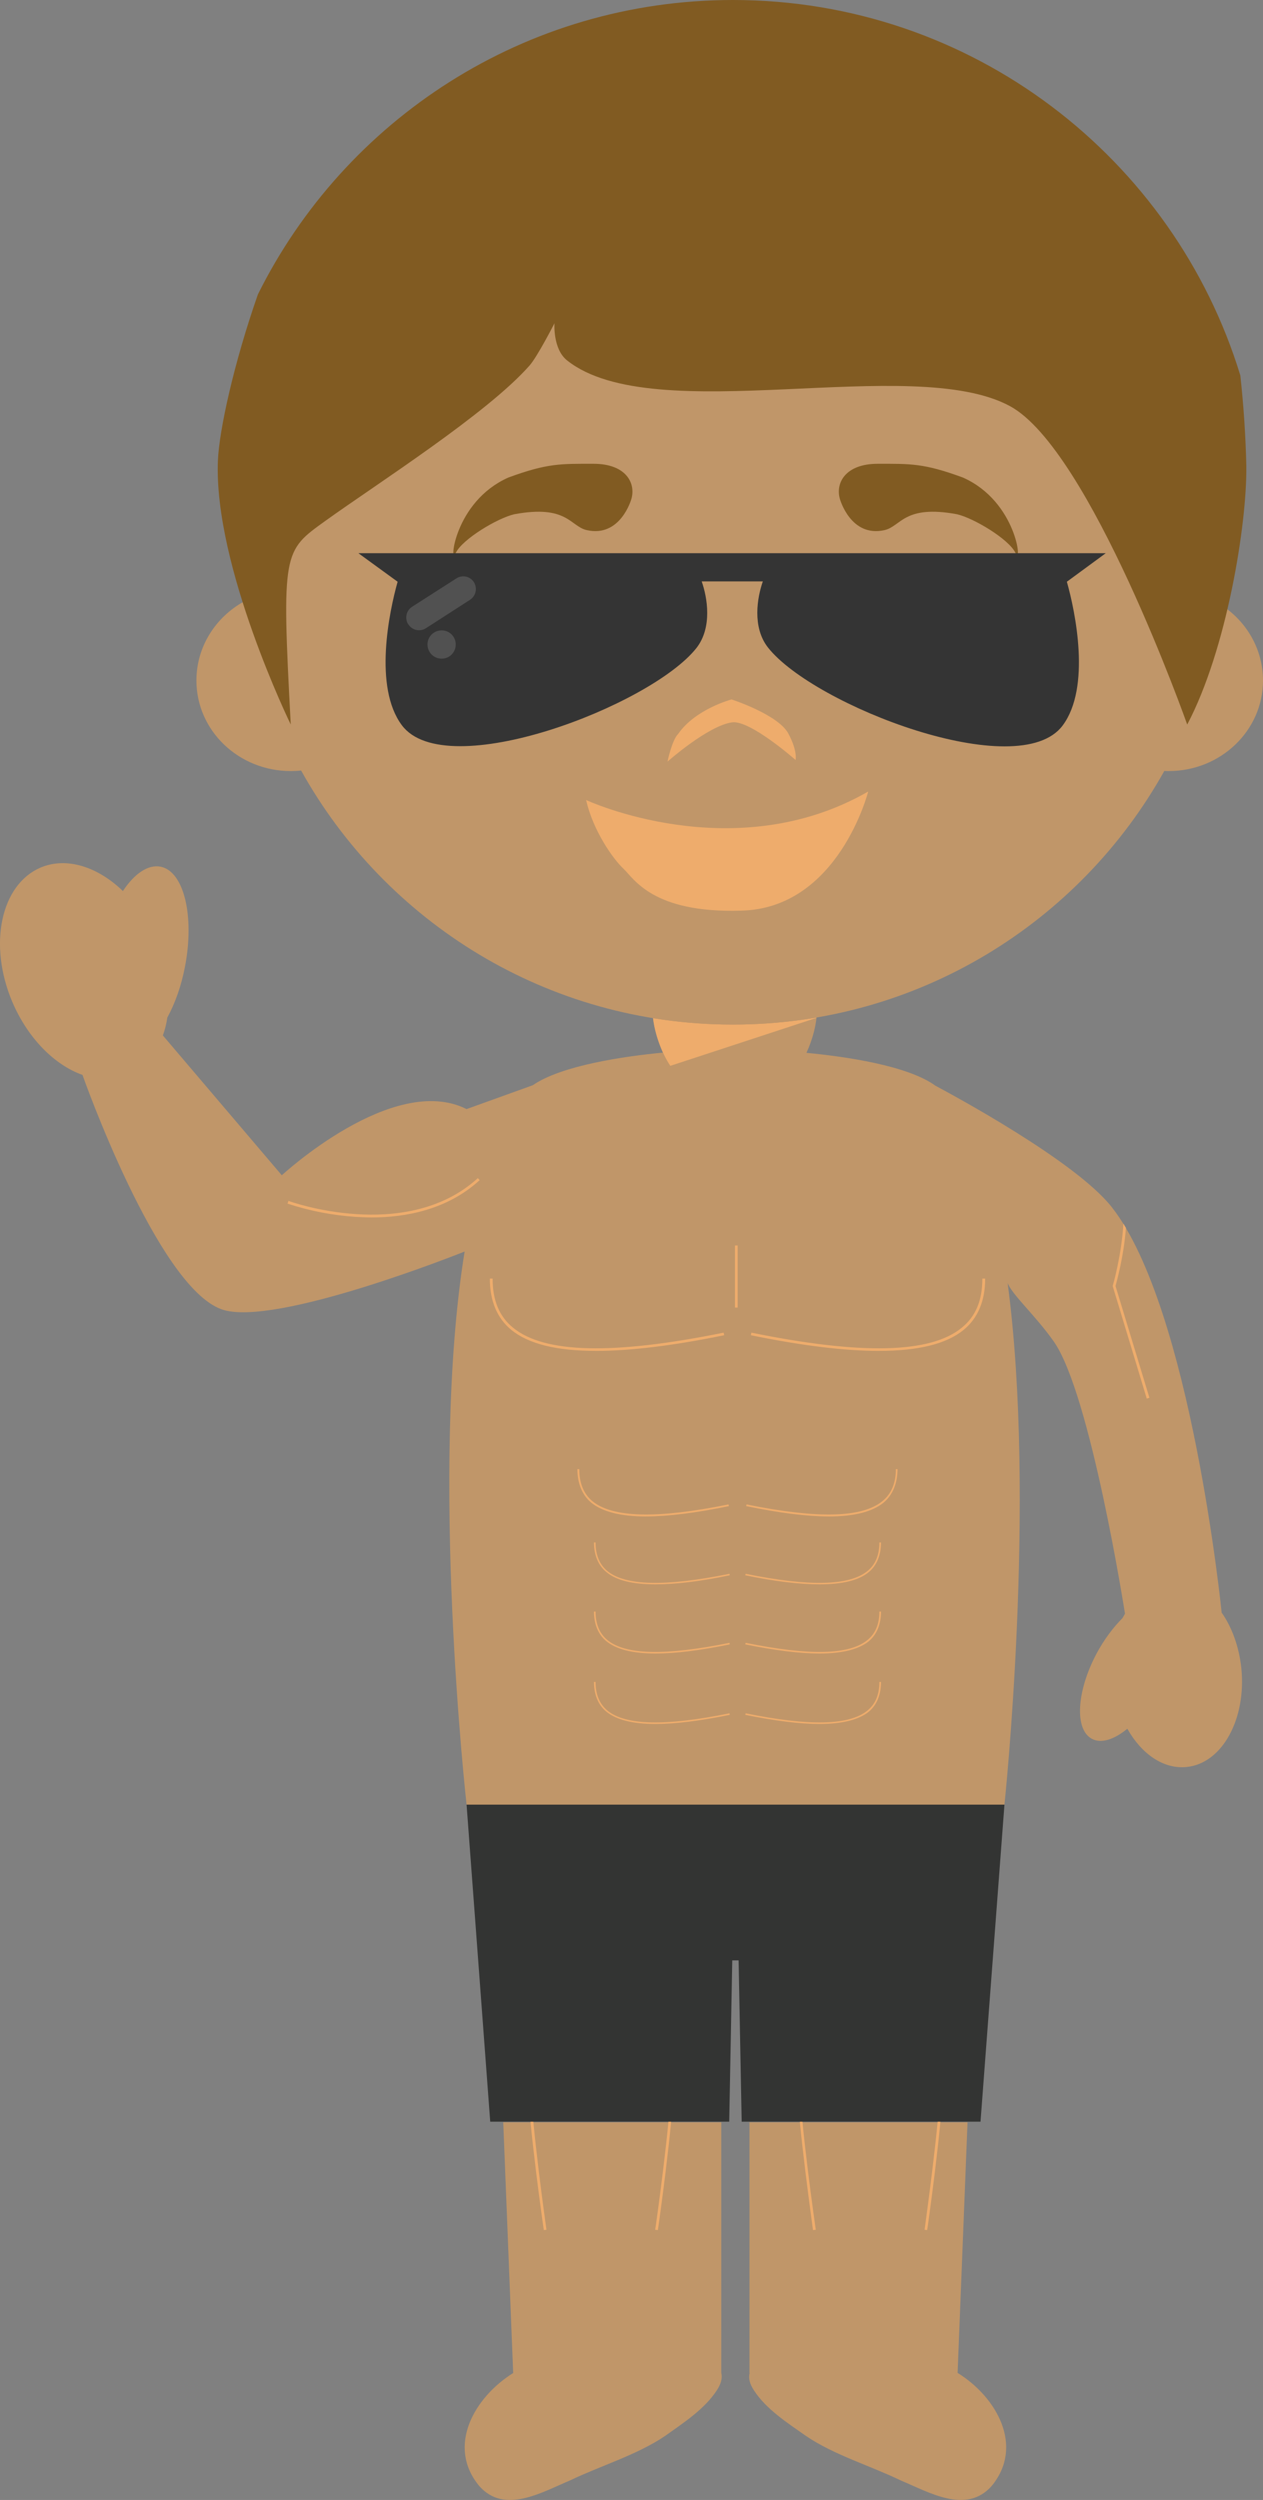 <svg version="1.1" xmlns="http://www.w3.org/2000/svg" xmlns:xlink="http://www.w3.org/1999/xlink" width="58.976" height="116.7" viewBox="0,0,58.976,116.7"><rect x="0" y="0" width="58.976" height="116.7" fill="#808080" stroke="none"/><g transform="translate(-210.831,-121.35)"><g data-paper-data="{&quot;isPaintingLayer&quot;:true}" fill-rule="evenodd" stroke="none" stroke-width="1" stroke-linecap="butt" stroke-linejoin="miter" stroke-miterlimit="10" stroke-dasharray="" stroke-dashoffset="0" style="mix-blend-mode: normal"><path d="M244.512,232.118c0.062,0.252 -0.024,0.532 -0.204,0.806c-0.578,0.892 -1.574,1.532 -2.418,2.136c-1.32,0.892 -2.988,1.38 -4.446,2.08c-1.312,0.55 -3.05,1.588 -4.224,0.27c-1.56,-1.864 -0.236,-4.162 1.584,-5.292h-0.01l-0.464,-11.698h10.181v11.698M255.546,232.118c1.82,1.124 3.134,3.428 1.58,5.292c-1.186,1.318 -2.912,0.28 -4.232,-0.27c-1.448,-0.7 -3.118,-1.188 -4.43,-2.08c-0.858,-0.604 -1.86,-1.244 -2.434,-2.136c-0.178,-0.274 -0.264,-0.542 -0.192,-0.806h-0.01v-11.698h10.182l-0.464,11.698" data-paper-data="{&quot;origPos&quot;:null}" fill="#c09669"/><path d="M241.55,225.452l-0.126,-0.016c0.014,-0.054 0.732,-5.132 0.732,-6.808h0.126c0,1.676 -0.718,6.778 -0.732,6.824M236.226,225.452c-0.014,-0.046 -0.736,-5.148 -0.736,-6.824h0.134c0,1.676 0.716,6.754 0.724,6.808zM248.794,225.452l0.13,-0.016c-0.008,-0.054 -0.736,-5.132 -0.736,-6.808h-0.122c0,1.676 0.728,6.778 0.728,6.824M254.124,225.452c0.016,-0.046 0.732,-5.148 0.732,-6.824h-0.13c0,1.676 -0.718,6.754 -0.722,6.808z" fill="#eeac6c"/><path d="M257.734,205.592l-1.118,14.8h-11.152l-0.144,-7.53h-0.296l-0.142,7.53h-11.16l-1.104,-14.8h15.792z" fill="#333433"/><path d="M268.794,199.207c0.246,2.376 -0.888,4.452 -2.54,4.626c-1.09,0.118 -2.122,-0.608 -2.782,-1.784c-0.614,0.506 -1.224,0.702 -1.652,0.472c-0.818,-0.43 -0.726,-2.2 0.206,-3.964c0.356,-0.67 0.788,-1.238 1.216,-1.668c0.046,-0.07 0.082,-0.144 0.12,-0.212c0,0 -1.608,-10.284 -3.332,-12.716c-0.86,-1.216 -1.948,-2.18 -2.148,-2.722v-0.002c1.356,10.178 -0.148,24.354 -0.148,24.354h-25.116c0,0 -1.756,-15.608 -0.088,-25.834v0.014c0,0 -8.92,3.582 -11.36,2.696c-3.016,-1.088 -6.484,-10.93 -6.484,-10.93v-0.008c-1.296,-0.456 -2.554,-1.702 -3.284,-3.418c-1.126,-2.666 -0.538,-5.464 1.324,-6.262c1.212,-0.512 2.666,-0.042 3.844,1.096c0.532,-0.806 1.168,-1.25 1.758,-1.138c1.092,0.214 1.598,2.308 1.14,4.672c-0.172,0.908 -0.47,1.722 -0.824,2.372c-0.04,0.294 -0.114,0.572 -0.208,0.834l5.554,6.528c0,0 5.196,-4.812 8.628,-3.09l3.092,-1.114c1.346,-0.928 4.29,-1.354 6.074,-1.522c-0.292,-0.664 -0.476,-1.38 -0.476,-1.91h7.664c0,0.53 -0.178,1.26 -0.484,1.92c1.808,0.172 4.73,0.594 6.018,1.532c0.682,0.366 6.55,3.508 8.246,5.68c3.706,4.734 5.13,18.972 5.13,18.972c0,0 0,-0.018 -0.01,-0.06c0.48,0.682 0.814,1.588 0.922,2.586" data-paper-data="{&quot;origPos&quot;:null}" fill="#c09669"/><path d="M242.132,171.104c-0.438,-0.652 -0.738,-1.57 -0.806,-2.226c1.208,0.198 2.462,0.3 3.734,0.3c1.328,0 2.63,-0.114 3.898,-0.326l-0.014,0.018l-6.812,2.234M238.66,184.411c1.592,0 3.586,-0.24 5.988,-0.732l-0.028,-0.12c-5.154,1.046 -8.366,0.97 -9.828,-0.228c-0.644,-0.524 -0.958,-1.266 -0.958,-2.296h-0.13c0,1.03 0.33,1.844 1.006,2.398c0.81,0.656 2.108,0.977 3.95,0.977M251.87,184.411c-1.59,0 -3.578,-0.24 -5.978,-0.732l0.026,-0.12c5.144,1.046 8.358,0.97 9.82,-0.228c0.648,-0.524 0.964,-1.266 0.964,-2.296h0.132c0,1.03 -0.332,1.844 -1.01,2.398c-0.804,0.656 -2.112,0.977 -3.954,0.977M245.15,179.49h0.126v2.9h-0.126zM241.439,195.309c0.932,0 2.078,-0.134 3.468,-0.424l-0.012,-0.07c-2.986,0.606 -4.856,0.562 -5.702,-0.128c-0.37,-0.308 -0.552,-0.758 -0.552,-1.334h-0.076c0,0.576 0.192,1.07 0.588,1.388c0.466,0.386 1.218,0.568 2.286,0.568M249.093,195.309c-0.916,0 -2.072,-0.134 -3.46,-0.424l0.014,-0.07c2.982,0.606 4.84,0.562 5.688,-0.128c0.382,-0.308 0.558,-0.758 0.558,-1.334h0.078c0,0.576 -0.19,1.07 -0.578,1.388c-0.468,0.386 -1.234,0.568 -2.3,0.568M241.439,198.538c0.932,0 2.078,-0.144 3.468,-0.426l-0.012,-0.074c-2.986,0.606 -4.856,0.566 -5.702,-0.13c-0.37,-0.308 -0.552,-0.752 -0.552,-1.33h-0.076c0,0.578 0.192,1.072 0.588,1.392c0.466,0.374 1.218,0.568 2.286,0.568M249.093,198.538c-0.916,0 -2.072,-0.144 -3.46,-0.426l0.014,-0.074c2.982,0.606 4.84,0.566 5.688,-0.13c0.382,-0.308 0.558,-0.752 0.558,-1.33h0.078c0,0.578 -0.19,1.072 -0.578,1.392c-0.468,0.374 -1.234,0.568 -2.3,0.568M241.439,201.827c0.932,0 2.078,-0.146 3.468,-0.426l-0.012,-0.074c-2.986,0.61 -4.856,0.566 -5.702,-0.128c-0.37,-0.31 -0.552,-0.752 -0.552,-1.336h-0.076c0,0.584 0.192,1.074 0.588,1.396c0.466,0.372 1.218,0.568 2.286,0.568M249.093,201.827c-0.916,0 -2.072,-0.146 -3.46,-0.426l0.014,-0.074c2.982,0.61 4.84,0.566 5.688,-0.128c0.382,-0.31 0.558,-0.752 0.558,-1.336h0.078c0,0.584 -0.19,1.074 -0.578,1.396c-0.468,0.372 -1.234,0.568 -2.3,0.568M240.995,192.139c1.028,0 2.316,-0.164 3.874,-0.482l-0.022,-0.08c-3.328,0.676 -5.41,0.622 -6.352,-0.15c-0.414,-0.342 -0.614,-0.852 -0.614,-1.496h-0.088c0,0.644 0.21,1.204 0.648,1.566c0.518,0.42 1.37,0.643 2.554,0.643M249.531,192.139c-1.024,0 -2.312,-0.164 -3.856,-0.482l0.014,-0.08c3.322,0.676 5.398,0.622 6.342,-0.15c0.428,-0.342 0.632,-0.852 0.632,-1.496h0.078c0,0.644 -0.218,1.204 -0.656,1.566c-0.516,0.42 -1.362,0.643 -2.555,0.643M228.175,178.182c1.576,0 3.532,-0.348 5.054,-1.742l-0.086,-0.094c-1.728,1.582 -4.042,1.79 -5.67,1.68c-1.772,-0.11 -3.154,-0.608 -3.172,-0.618l-0.044,0.128c1.037,0.342 2.114,0.55 3.204,0.62c0.226,0.01 0.464,0.026 0.714,0.026M264.503,186.597l-0.124,0.042l-1.588,-5.244v-0.034c0.014,-0.02 0.412,-1.434 0.498,-2.892c0.034,0.068 0.078,0.128 0.116,0.198c-0.092,1.314 -0.436,2.53 -0.484,2.716z" fill="#eeac6c"/><path d="M267.851,149.588c1.178,0.756 1.956,2.058 1.956,3.528c0,2.336 -1.972,4.228 -4.404,4.228c-0.068,0 -0.136,0 -0.204,-0.006c-3.94,7.062 -11.486,11.84 -20.148,11.84c-8.672,0 -16.22,-4.786 -20.16,-11.86c-0.162,0.02 -0.322,0.026 -0.482,0.026c-2.438,0 -4.406,-1.892 -4.406,-4.228c0,-1.578 0.894,-2.954 2.22,-3.688c-0.15,-1.078 -0.228,-2.186 -0.228,-3.304c0,-12.742 10.32,-23.064 23.056,-23.064c12.74,0 23.062,10.322 23.062,23.064c0,1.172 -0.096,2.336 -0.262,3.464" data-paper-data="{&quot;origPos&quot;:null}" fill="#c09669"/><path d="M238.229,146.096c-0.772,-0.174 -0.908,-1.201 -3.386,-0.74c-0.779,0.18 -2.417,1.156 -2.732,1.808c-0.316,0.652 -0.088,-2.392 2.457,-3.522c1.835,-0.675 2.457,-0.642 3.977,-0.642c1.52,0 1.987,0.907 1.766,1.65c0,0 -0.503,1.803 -2.082,1.446zM252.134,146.096c0.772,-0.174 0.908,-1.201 3.386,-0.74c0.779,0.18 2.417,1.156 2.732,1.808c0.316,0.652 0.087,-2.392 -2.457,-3.522c-1.835,-0.675 -2.457,-0.642 -3.977,-0.642c-1.52,0 -1.987,0.907 -1.766,1.65c0,0 0.503,1.803 2.082,1.446z" data-paper-data="{&quot;origPos&quot;:null}" fill="#815b22"/><path d="M236,155c-1.105,0 -2,-1.343 -2,-3c0,-1.657 0.895,-3 2,-3c1.105,0 2,1.343 2,3c0,1.657 -0.895,3 -2,3zM254,155c-1.105,0 -2,-1.343 -2,-3c0,-1.657 0.895,-3 2,-3c1.105,0 2,1.343 2,3c0,1.657 -0.895,3 -2,3z" fill="#343434"/><path d="M245.02,155.069c-1.125,0.153 -3.02,1.834 -3.02,1.834c0,0 0.207,-1.009 0.503,-1.299c0.8,-1.156 2.487,-1.604 2.487,-1.604c0,0 2.173,0.703 2.65,1.588c0.443,0.824 0.34,1.238 0.34,1.238c0,0 -2.121,-1.871 -2.96,-1.756z" fill="#eeac6c"/><path d="M238.2,158.696c0,0 6.897,3.208 13.172,-0.397c0,0 -1.39,5.47 -5.95,5.561c-4.115,0.122 -4.984,-1.492 -5.477,-1.956c-0.492,-0.463 -1.42,-1.772 -1.745,-3.208" fill="#eeac6c"/><path d="M236.279,151.213c0,1.438 -0.842,2.59 -1.906,2.59c-1.06,0 -1.912,-1.152 -1.912,-2.59c0,-1.43 0.852,-2.586 1.912,-2.586c1.064,0 1.906,1.156 1.906,2.586M256.84,151.213c0,1.438 -0.857,2.59 -1.91,2.59c-1.055,0 -1.91,-1.152 -1.91,-2.59c0,-1.43 0.855,-2.586 1.91,-2.586c1.053,0 1.91,1.156 1.91,2.586" fill="#ffffff"/><path d="M235.558,151.932c0,0.882 -0.536,1.598 -1.186,1.598c-0.654,0 -1.184,-0.716 -1.184,-1.598c0,-0.884 0.53,-1.602 1.184,-1.602c0.65,0 1.186,0.718 1.186,1.602M256.107,151.932c0,0.882 -0.528,1.598 -1.178,1.598c-0.652,0 -1.186,-0.716 -1.186,-1.598c0,-0.884 0.534,-1.602 1.186,-1.602c0.65,0 1.178,0.718 1.178,1.602" fill="#1679af"/><path d="M269.028,143.118c0.034,2.706 -0.916,8.568 -2.76,12.054c0,0 -4.534,-12.836 -8.274,-14.862c-4.57,-2.482 -16.6,1.094 -20.674,-2.128c-0.684,-0.534 -0.598,-1.742 -0.598,-1.742c0,0 -0.79,1.548 -1.164,1.974c-1.982,2.248 -7.106,5.506 -9.536,7.252c-1.958,1.412 -2.048,1.388 -1.614,9.506c0,0 -3.6,-7.376 -3.402,-12.314c0.056,-1.414 0.746,-4.564 1.868,-7.766c4.05,-8.148 12.46,-13.742 22.186,-13.742c11.159,0 20.593,7.388 23.689,17.528c0.154,1.409 0.248,2.823 0.28,4.24" data-paper-data="{&quot;origPos&quot;:null}" fill="#815b22"/><path d="M260.648,148.506c0.394,1.39 1.132,4.926 -0.194,6.708c-2.048,2.76 -11.618,-0.926 -13.756,-3.63c-0.758,-0.956 -0.504,-2.36 -0.246,-3.094h-2.856c0.26,0.734 0.512,2.148 -0.248,3.114c-2.134,2.696 -11.704,6.356 -13.754,3.598c-1.328,-1.78 -0.588,-5.306 -0.196,-6.696l-1.832,-1.332h34.898z" fill="#343434"/><path d="M232.96,148.526c0.174,0.278 0.093,0.645 -0.182,0.824l-2.056,1.324c-0.131,0.086 -0.291,0.116 -0.445,0.084c-0.153,-0.032 -0.288,-0.124 -0.373,-0.256l-0.01,-0.006c-0.176,-0.277 -0.095,-0.644 0.18,-0.822l2.068,-1.324c0.132,-0.086 0.292,-0.116 0.446,-0.083c0.154,0.033 0.288,0.126 0.372,0.259M232.11,151.432c0.003,0.175 -0.065,0.345 -0.188,0.47c-0.123,0.125 -0.292,0.195 -0.467,0.194c-0.176,0.001 -0.346,-0.068 -0.47,-0.193c-0.124,-0.125 -0.194,-0.295 -0.192,-0.471c0,-0.36 0.292,-0.656 0.662,-0.656c0.368,0 0.656,0.296 0.656,0.656" fill="#515151"/></g></g></svg>